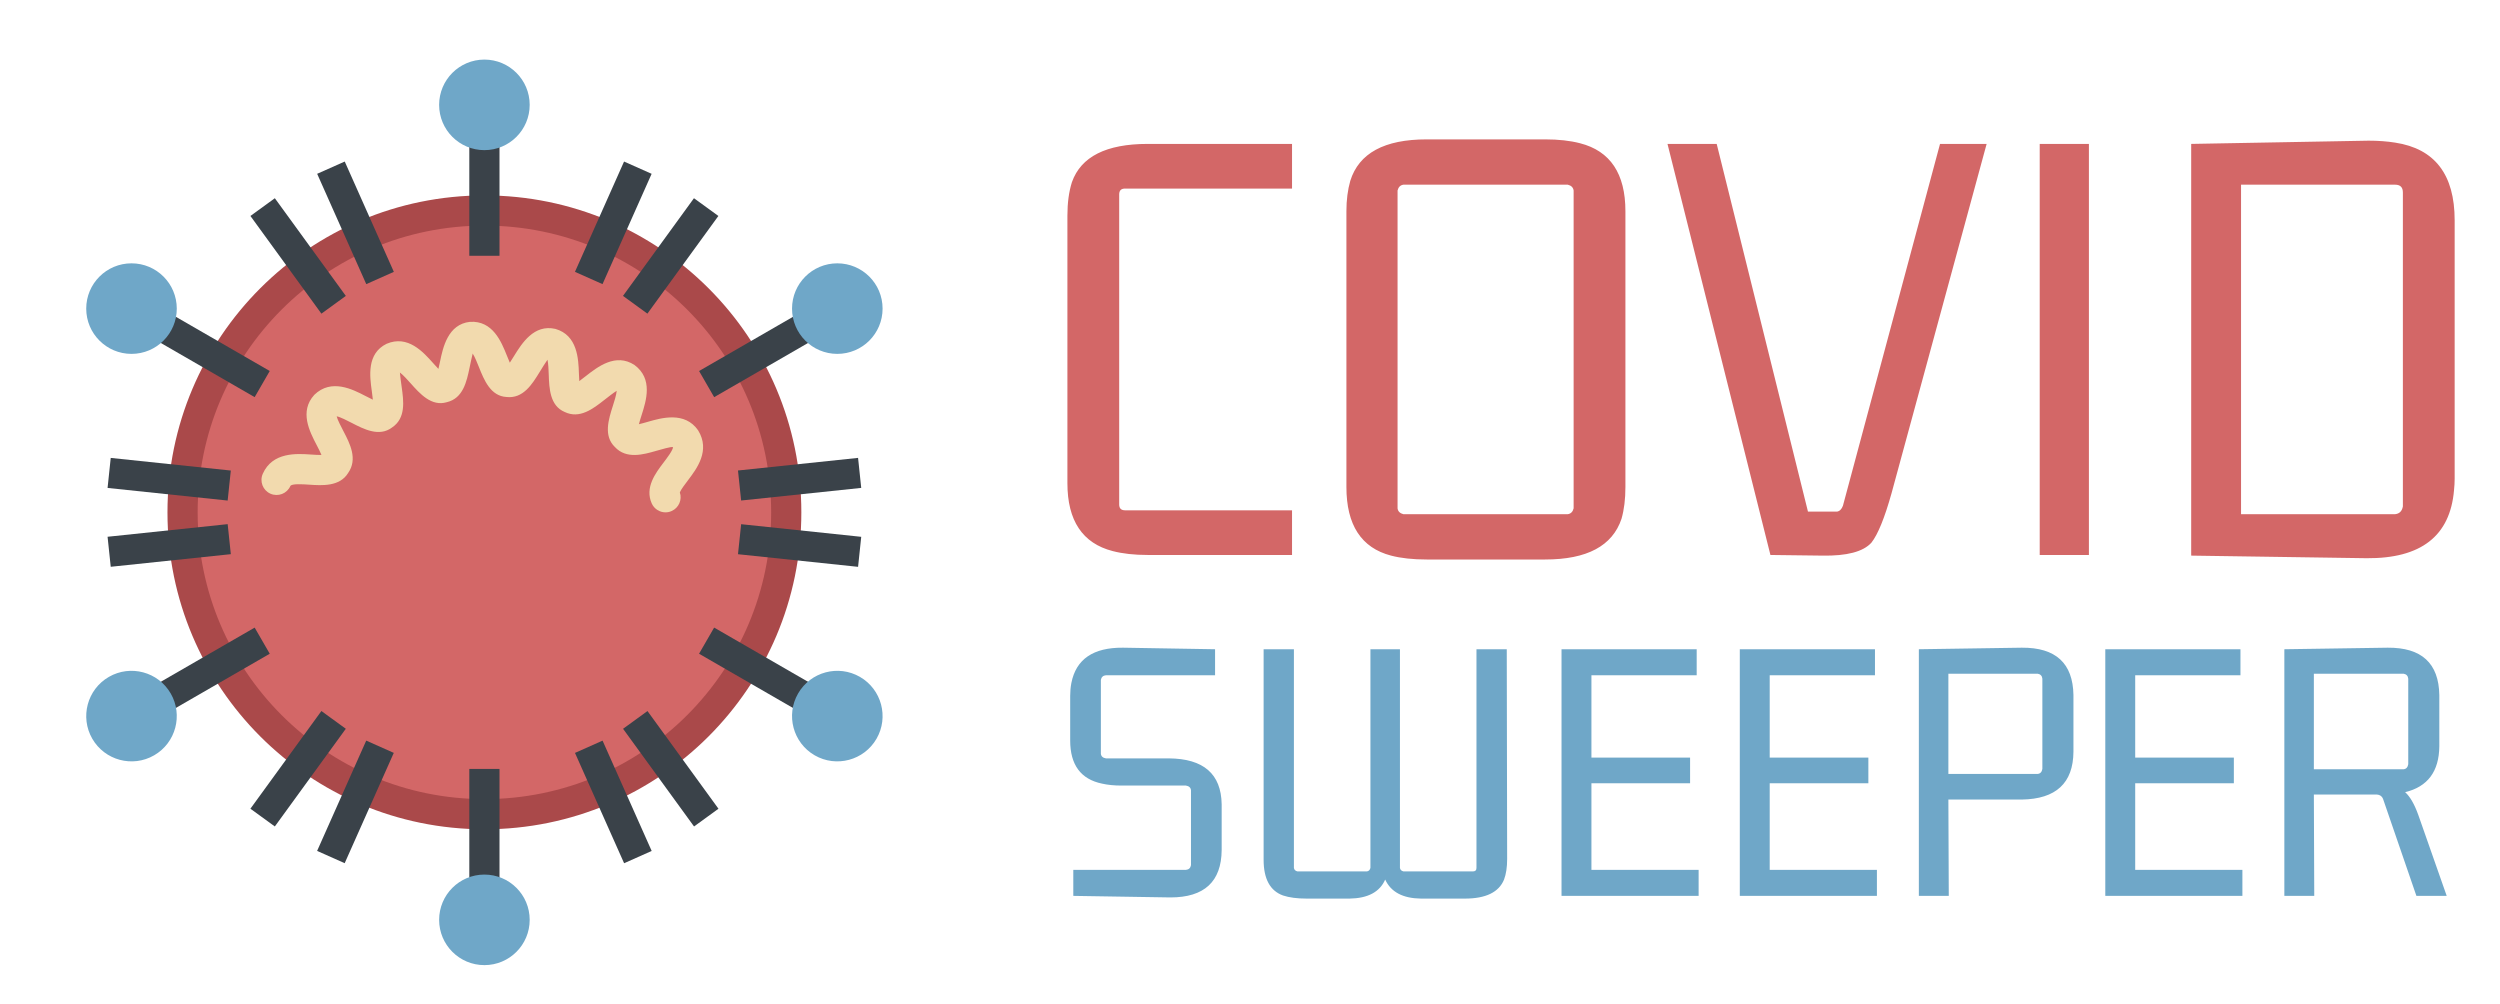 <svg width="264" height="106" viewBox="0 0 264 106" fill="none" xmlns="http://www.w3.org/2000/svg">
<path d="M136.439 53.888H118.802C118.392 53.888 118.187 53.683 118.187 53.273V20.529C118.187 20.118 118.392 19.913 118.802 19.913H136.439V15.197H121.195C116.82 15.197 114.154 16.541 113.197 19.23C112.878 20.232 112.718 21.417 112.718 22.784V51.017C112.718 54.982 114.313 57.374 117.503 58.195C118.552 58.468 119.782 58.605 121.195 58.605H136.439V53.888ZM165.56 19.503C165.925 19.594 166.13 19.799 166.175 20.118V53.683C166.084 54.047 165.879 54.252 165.56 54.298H148.197C147.832 54.207 147.627 54.002 147.582 53.683V20.118C147.673 19.754 147.878 19.549 148.197 19.503H165.56ZM142.181 51.427C142.181 55.437 143.753 57.853 146.898 58.673C147.946 58.947 149.199 59.083 150.658 59.083H163.167C167.588 59.083 170.277 57.648 171.234 54.777C171.507 53.82 171.644 52.703 171.644 51.427V22.306C171.644 18.341 170.049 15.948 166.859 15.128C165.811 14.855 164.58 14.718 163.167 14.718H150.658C146.192 14.718 143.503 16.176 142.591 19.093C142.318 20.05 142.181 21.121 142.181 22.306V51.427ZM199.74 52.111L209.789 15.197H204.867L194.613 53.409C194.476 53.774 194.271 53.979 193.998 54.025H190.921L181.283 15.197H176.087L186.957 58.605L192.425 58.673C195.023 58.719 196.755 58.263 197.621 57.306C198.304 56.44 199.011 54.708 199.74 52.111ZM220.589 58.605V15.197H215.394V58.605H220.589ZM252.923 19.503C253.47 19.503 253.744 19.777 253.744 20.323V53.478C253.653 53.979 253.379 54.252 252.923 54.298H236.654V19.503H252.923ZM231.39 58.673L249.916 58.947C255.658 58.992 258.734 56.599 259.144 51.769C259.19 51.359 259.212 50.949 259.212 50.538V23.263C259.212 18.432 257.116 15.698 252.923 15.06C252.057 14.923 251.123 14.855 250.121 14.855L231.39 15.197V58.673Z" fill="#D36767"/>
<path d="M116.786 80.085C116.458 80.031 116.28 79.867 116.252 79.593V71.8C116.307 71.499 116.485 71.335 116.786 71.308H128.311V68.56L118.59 68.396C115.446 68.368 113.627 69.613 113.135 72.128C113.053 72.566 113.012 73.017 113.012 73.482V78.198C113.012 80.769 114.133 82.286 116.375 82.751C116.977 82.888 117.661 82.956 118.426 82.956H125.235C125.563 83.011 125.741 83.175 125.768 83.448V91.365C125.713 91.665 125.536 91.829 125.235 91.857H113.34V94.605L123.594 94.769C127.176 94.769 128.981 93.101 129.008 89.765V84.925C128.954 81.726 127.094 80.113 123.43 80.085H116.786ZM142.502 94.892C144.444 94.865 145.702 94.195 146.276 92.882C146.877 94.195 148.135 94.865 150.049 94.892H154.684C156.899 94.892 158.28 94.222 158.827 92.882C159.045 92.308 159.155 91.583 159.155 90.708L159.114 68.56H155.915V91.652C155.915 91.898 155.792 92.021 155.545 92.021H148.204C147.985 91.966 147.862 91.843 147.834 91.652V68.56H144.717V91.652C144.663 91.87 144.54 91.993 144.348 92.021H137.006C136.788 91.966 136.665 91.843 136.637 91.652V68.56H133.438V90.79C133.438 92.814 134.122 94.072 135.489 94.564C136.145 94.782 136.979 94.892 137.991 94.892H142.502ZM179.375 94.605V91.857H168.055V82.71H178.473V80.003H168.055V71.308H179.17V68.56H164.897V94.605H179.375ZM198.202 94.605V91.857H186.881V82.71H197.299V80.003H186.881V71.308H197.997V68.56H183.723V94.605H198.202ZM205.79 94.605L205.749 84.433H213.5C217.11 84.378 218.928 82.697 218.956 79.388V73.4C218.901 70.036 217.083 68.368 213.5 68.396L202.631 68.56V94.605H205.79ZM215.182 71.144C215.483 71.198 215.647 71.376 215.674 71.677V81.193C215.62 81.521 215.456 81.698 215.182 81.726H205.749V71.144H215.182ZM236.797 94.605V91.857H225.477V82.71H235.895V80.003H225.477V71.308H236.592V68.56H222.319V94.605H236.797ZM244.385 94.605L244.344 83.9H250.989C251.317 83.927 251.536 84.077 251.645 84.351L255.172 94.605H258.372L255.377 86.073C254.967 84.925 254.502 84.118 253.983 83.654C256.362 83.079 257.565 81.466 257.592 78.814V73.4C257.538 70.036 255.719 68.368 252.137 68.396L241.227 68.56V94.605H244.385ZM253.819 71.144C254.12 71.198 254.284 71.376 254.311 71.677V80.701C254.256 81.029 254.092 81.206 253.819 81.234H244.344V71.144H253.819Z" fill="#6FA7C8"/>
<path d="M51.153 87.573C69.638 87.573 84.622 72.589 84.622 54.105C84.622 35.62 69.638 20.636 51.153 20.636C32.669 20.636 17.685 35.62 17.685 54.105C17.685 72.589 32.669 87.573 51.153 87.573Z" fill="#AA494A"/>
<path d="M51.153 84.386C67.877 84.386 81.435 70.829 81.435 54.105C81.435 37.381 67.877 23.823 51.153 23.823C34.429 23.823 20.872 37.381 20.872 54.105C20.872 70.829 34.429 84.386 51.153 84.386Z" fill="#D36767"/>
<path d="M52.747 14.261H49.56V27.011H52.747V14.261Z" fill="#3A4249"/>
<path d="M36.404 17.058L33.492 18.354L38.678 30.004L41.59 28.707L36.404 17.058Z" fill="#3A4249"/>
<path d="M29.023 20.932L26.445 22.806L33.941 33.122L36.52 31.248L29.023 20.932Z" fill="#3A4249"/>
<path d="M17.443 32.803L15.85 35.564L26.891 41.939L28.485 39.178L17.443 32.803Z" fill="#3A4249"/>
<path d="M11.693 48.356L11.36 51.526L24.041 52.859L24.374 49.689L11.693 48.356Z" fill="#3A4249"/>
<path d="M24.042 55.35L11.36 56.682L11.693 59.852L24.375 58.52L24.042 55.35Z" fill="#3A4249"/>
<path d="M26.892 66.275L15.849 72.648L17.442 75.409L28.485 69.035L26.892 66.275Z" fill="#3A4249"/>
<path d="M33.939 75.084L26.443 85.4L29.022 87.274L36.517 76.958L33.939 75.084Z" fill="#3A4249"/>
<path d="M38.673 78.208L33.487 89.856L36.398 91.153L41.584 79.504L38.673 78.208Z" fill="#3A4249"/>
<path d="M52.747 81.198H49.56V93.948H52.747V81.198Z" fill="#3A4249"/>
<path d="M63.631 78.211L60.718 79.507L65.905 91.157L68.817 89.861L63.631 78.211Z" fill="#3A4249"/>
<path d="M68.374 75.086L65.795 76.96L73.291 87.276L75.87 85.402L68.374 75.086Z" fill="#3A4249"/>
<path d="M75.413 66.273L73.819 69.034L84.861 75.409L86.455 72.648L75.413 66.273Z" fill="#3A4249"/>
<path d="M78.265 55.355L77.931 58.525L90.613 59.858L90.946 56.688L78.265 55.355Z" fill="#3A4249"/>
<path d="M90.612 48.352L77.931 49.685L78.264 52.855L90.945 51.522L90.612 48.352Z" fill="#3A4249"/>
<path d="M84.865 32.806L73.822 39.179L75.416 41.94L86.459 35.566L84.865 32.806Z" fill="#3A4249"/>
<path d="M73.282 20.931L65.787 31.247L68.365 33.121L75.861 22.805L73.282 20.931Z" fill="#3A4249"/>
<path d="M65.901 17.059L60.715 28.708L63.626 30.004L68.812 18.355L65.901 17.059Z" fill="#3A4249"/>
<path d="M70.278 54.105C69.67 54.105 69.088 53.754 68.823 53.163C68.069 51.48 69.234 49.948 70.085 48.829C70.412 48.401 71.09 47.507 71.067 47.212C70.85 47.158 69.824 47.457 69.278 47.615C67.951 47.998 66.138 48.517 64.93 47.201C63.709 46.024 64.267 44.275 64.716 42.866C64.856 42.429 65.096 41.68 65.124 41.27C64.821 41.447 64.174 41.956 63.801 42.247C62.648 43.153 61.21 44.276 59.624 43.502C58.062 42.842 57.997 41.009 57.946 39.535C57.932 39.108 57.906 38.394 57.814 37.986C57.603 38.282 57.208 38.924 56.974 39.305C56.204 40.558 55.249 42.123 53.485 41.922C51.799 41.828 51.12 40.128 50.573 38.76C50.414 38.36 50.145 37.689 49.917 37.334C49.826 37.68 49.674 38.405 49.585 38.835C49.284 40.277 48.909 42.074 47.172 42.474C45.561 42.95 44.346 41.578 43.366 40.481C43.07 40.15 42.569 39.586 42.228 39.336C42.252 39.689 42.358 40.443 42.42 40.886C42.624 42.348 42.88 44.169 41.387 45.151C40.038 46.158 38.422 45.32 37.125 44.649C36.695 44.426 35.944 44.037 35.552 43.962C35.627 44.306 36.032 45.084 36.263 45.524C36.948 46.836 37.799 48.469 36.762 49.948C35.873 51.402 34 51.274 32.634 51.18C31.988 51.136 30.784 51.054 30.661 51.328C30.301 52.132 29.36 52.49 28.556 52.133C27.752 51.775 27.392 50.833 27.751 50.028C28.78 47.72 31.327 47.894 32.852 47.999C33.182 48.021 33.625 48.052 33.947 48.044C33.815 47.72 33.592 47.29 33.439 46.997C32.701 45.581 31.585 43.444 33.195 41.691C34.991 39.947 37.246 41.117 38.593 41.815C38.824 41.935 39.114 42.085 39.374 42.206C39.347 41.916 39.302 41.586 39.266 41.326C39.044 39.74 38.708 37.343 40.824 36.304C43.065 35.346 44.681 37.158 45.749 38.357C45.908 38.535 46.108 38.758 46.296 38.955C46.359 38.696 46.42 38.41 46.468 38.178C46.775 36.707 47.29 34.243 49.627 33.987C52.032 33.835 52.943 36.086 53.536 37.573C53.622 37.789 53.73 38.059 53.837 38.301C53.986 38.08 54.137 37.831 54.261 37.63C55.101 36.266 56.376 34.208 58.652 34.733C60.993 35.401 61.081 37.917 61.133 39.42C61.141 39.664 61.153 39.968 61.173 40.242C61.398 40.08 61.64 39.89 61.835 39.737C63.103 38.743 65.021 37.24 67.003 38.545C68.976 40.003 68.242 42.306 67.755 43.831C67.663 44.117 67.545 44.488 67.469 44.796C67.767 44.729 68.122 44.627 68.398 44.547C69.859 44.126 72.309 43.42 73.719 45.44C75.04 47.574 73.587 49.488 72.624 50.753C72.347 51.118 71.896 51.711 71.791 51.999C72.051 52.768 71.687 53.623 70.932 53.961C70.718 54.06 70.497 54.105 70.278 54.105Z" fill="#F2DAAE"/>
<path d="M51.153 15.855C53.794 15.855 55.935 13.714 55.935 11.073C55.935 8.433 53.794 6.292 51.153 6.292C48.513 6.292 46.372 8.433 46.372 11.073C46.372 13.714 48.513 15.855 51.153 15.855Z" fill="#6FA7C8"/>
<path d="M13.887 37.37C16.527 37.37 18.668 35.23 18.668 32.589C18.668 29.948 16.527 27.808 13.887 27.808C11.246 27.808 9.105 29.948 9.105 32.589C9.105 35.23 11.246 37.37 13.887 37.37Z" fill="#6FA7C8"/>
<path d="M11.496 71.48C9.211 72.799 8.427 75.726 9.746 78.011C11.066 80.296 13.992 81.081 16.277 79.761C18.563 78.441 19.347 75.515 18.027 73.23C16.708 70.944 13.781 70.16 11.496 71.48Z" fill="#6FA7C8"/>
<path d="M51.153 101.917C53.794 101.917 55.935 99.777 55.935 97.136C55.935 94.495 53.794 92.355 51.153 92.355C48.513 92.355 46.372 94.495 46.372 97.136C46.372 99.777 48.513 101.917 51.153 101.917Z" fill="#6FA7C8"/>
<path d="M90.811 71.48C88.525 70.16 85.599 70.944 84.279 73.23C82.96 75.515 83.744 78.441 86.029 79.761C88.315 81.081 91.241 80.296 92.561 78.011C93.88 75.726 93.096 72.799 90.811 71.48Z" fill="#6FA7C8"/>
<path d="M88.42 37.37C91.061 37.37 93.201 35.23 93.201 32.589C93.201 29.948 91.061 27.808 88.42 27.808C85.779 27.808 83.639 29.948 83.639 32.589C83.639 35.23 85.779 37.37 88.42 37.37Z" fill="#6FA7C8"/>
</svg>
